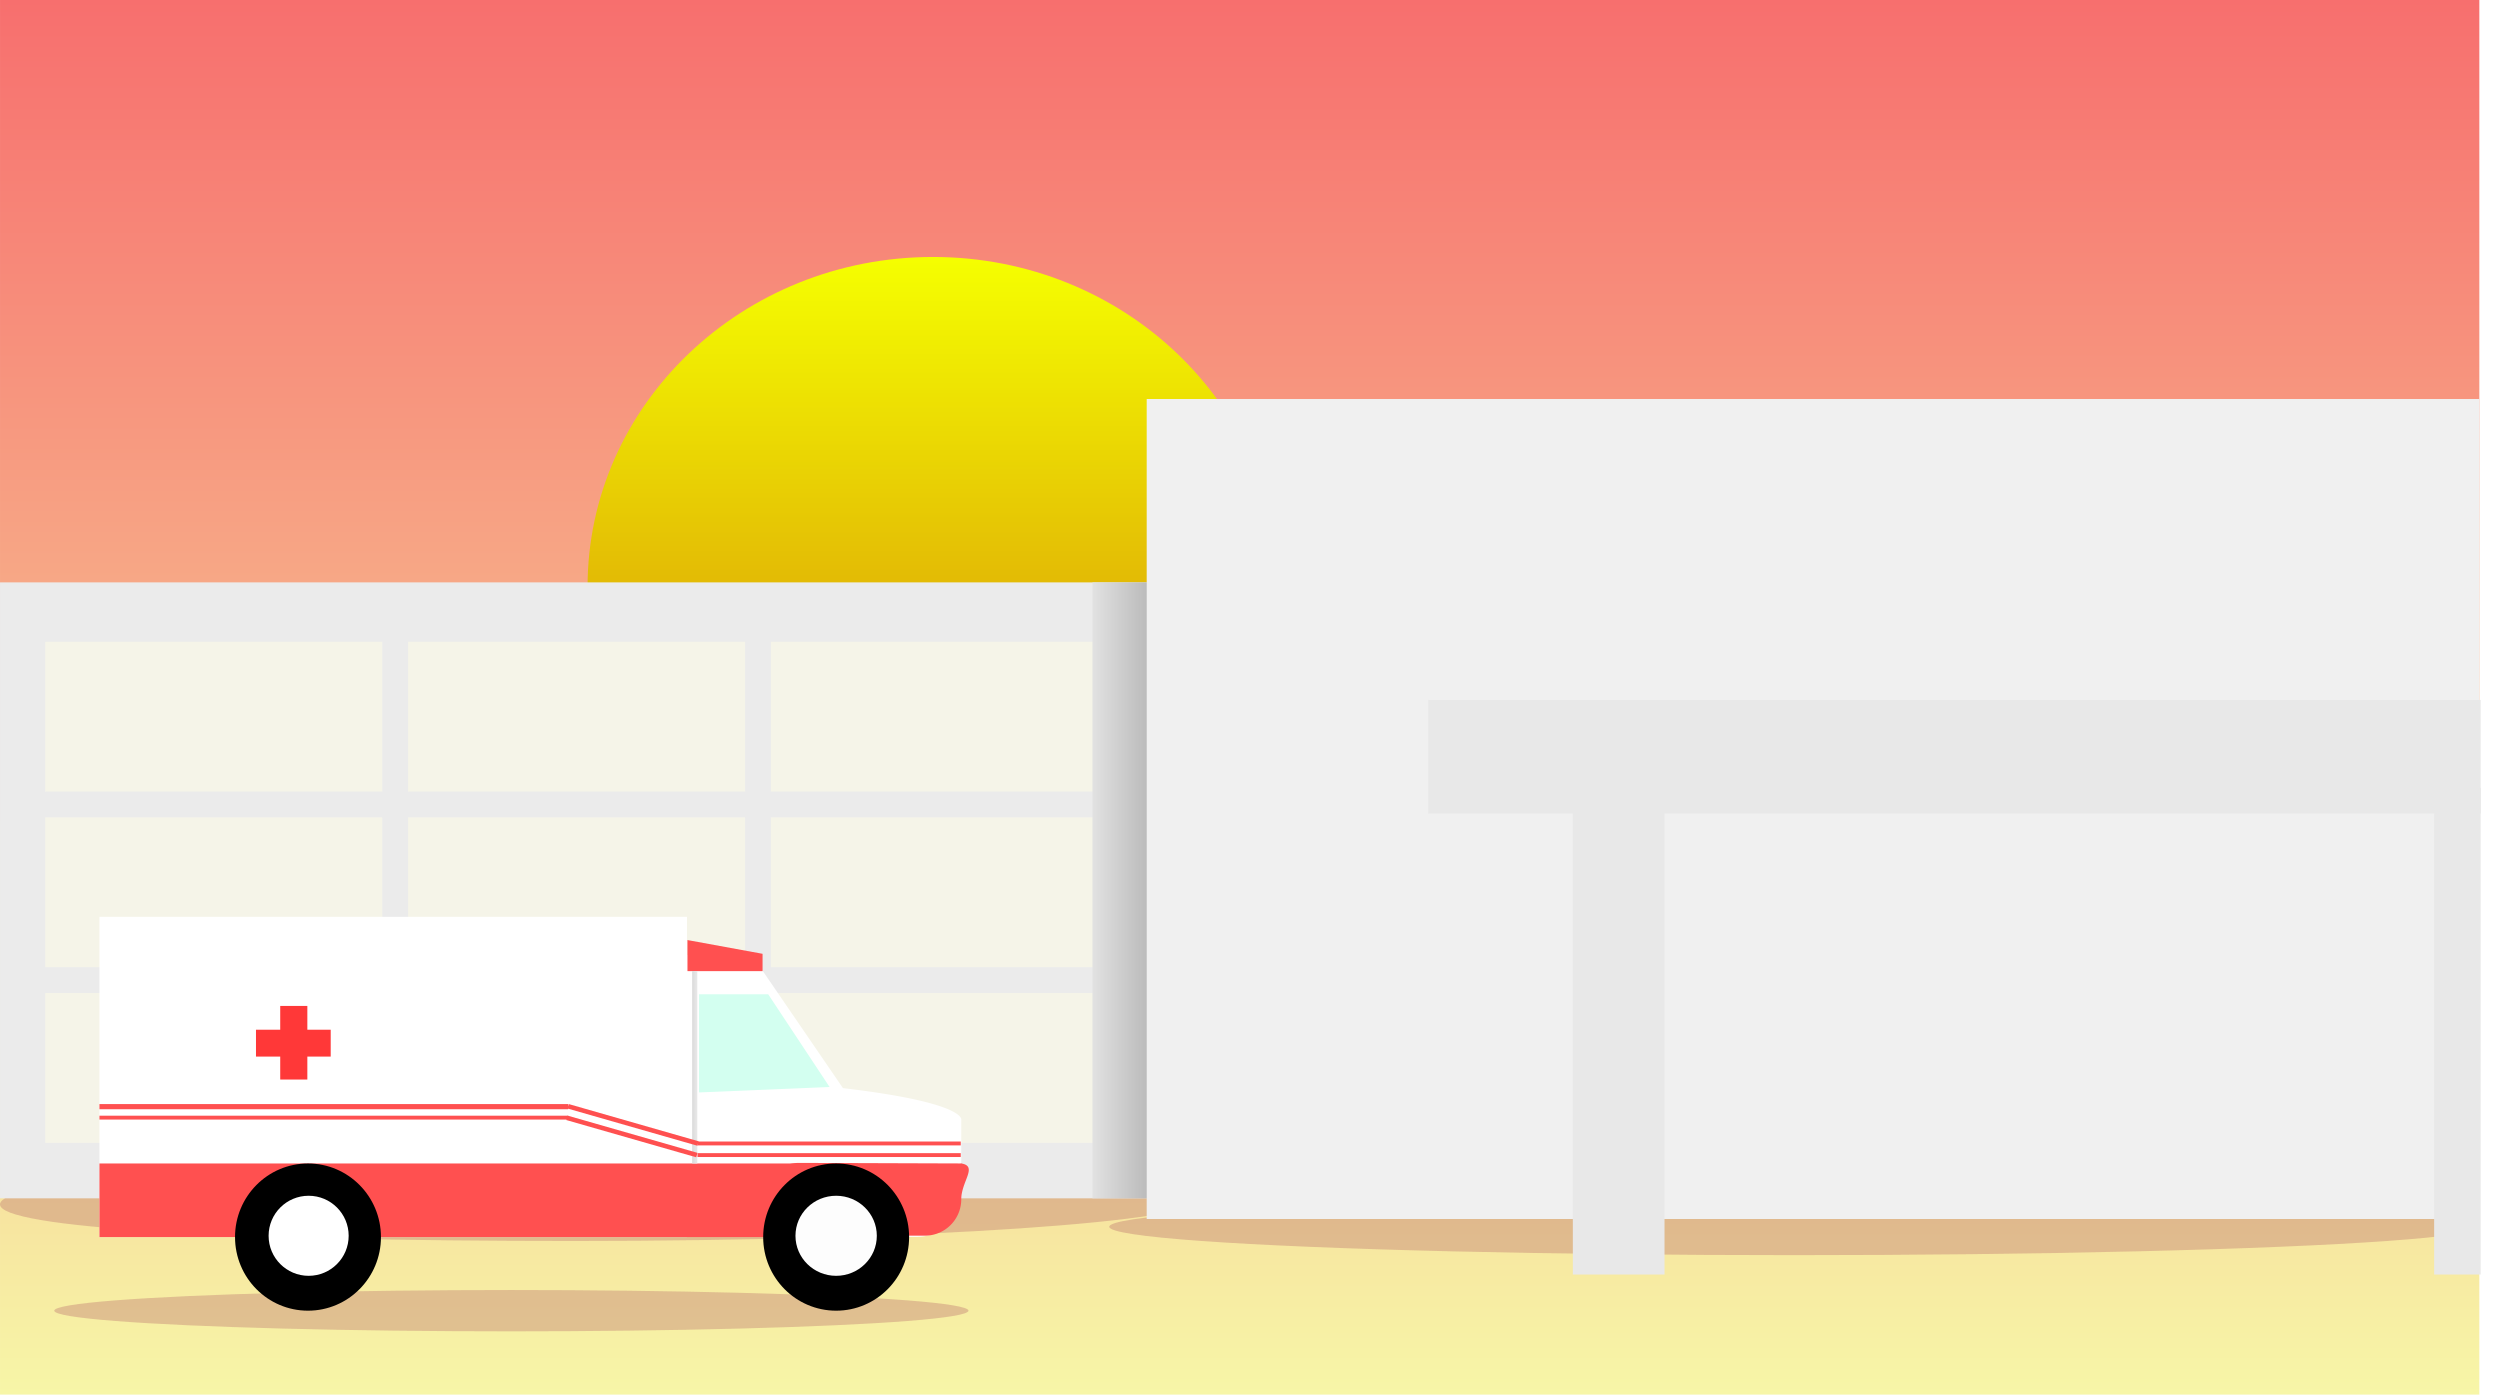 <svg xmlns="http://www.w3.org/2000/svg" xmlns:xlink="http://www.w3.org/1999/xlink" width="1936.01" height="1080" viewBox="0 0 1936.01 1080">
  <defs>
    <linearGradient id="linear-gradient" x1="0.5" x2="0.5" y2="1" gradientUnits="objectBoundingBox">
      <stop offset="0" stop-color="#F76F6E"/>
      <stop offset="1" stop-color="#F7F6A7"/>
    </linearGradient>
    <linearGradient id="linear-gradient-2" x1="0.5" x2="0.5" y2="1" gradientUnits="objectBoundingBox">
      <stop offset="0" stop-color="#f5ff00"/>
      <stop offset="1" stop-color="#d0750b"/>
    </linearGradient>
    <filter id="Rectangle_41" x="26.01" y="488" width="279" height="134" filterUnits="userSpaceOnUse">
      <feOffset dx="-7" dy="3" input="SourceAlpha"/>
      <feGaussianBlur stdDeviation="3" result="blur"/>
      <feFlood flood-color="#210404" flood-opacity="0.161"/>
      <feComposite operator="in" in2="blur"/>
      <feComposite in="SourceGraphic"/>
    </filter>
    <filter id="Rectangle_41-2" x="307.01" y="488" width="279" height="134" filterUnits="userSpaceOnUse">
      <feOffset dx="-7" dy="3" input="SourceAlpha"/>
      <feGaussianBlur stdDeviation="3" result="blur-2"/>
      <feFlood flood-color="#210404" flood-opacity="0.161"/>
      <feComposite operator="in" in2="blur-2"/>
      <feComposite in="SourceGraphic"/>
    </filter>
    <filter id="Rectangle_41-3" x="588.01" y="488" width="279" height="134" filterUnits="userSpaceOnUse">
      <feOffset dx="-7" dy="3" input="SourceAlpha"/>
      <feGaussianBlur stdDeviation="3" result="blur-3"/>
      <feFlood flood-color="#210404" flood-opacity="0.161"/>
      <feComposite operator="in" in2="blur-3"/>
      <feComposite in="SourceGraphic"/>
    </filter>
    <filter id="Rectangle_41-4" x="26.01" y="624" width="279" height="134" filterUnits="userSpaceOnUse">
      <feOffset dx="-7" dy="3" input="SourceAlpha"/>
      <feGaussianBlur stdDeviation="3" result="blur-4"/>
      <feFlood flood-color="#210404" flood-opacity="0.161"/>
      <feComposite operator="in" in2="blur-4"/>
      <feComposite in="SourceGraphic"/>
    </filter>
    <filter id="Rectangle_41-5" x="307.01" y="624" width="279" height="134" filterUnits="userSpaceOnUse">
      <feOffset dx="-7" dy="3" input="SourceAlpha"/>
      <feGaussianBlur stdDeviation="3" result="blur-5"/>
      <feFlood flood-color="#210404" flood-opacity="0.161"/>
      <feComposite operator="in" in2="blur-5"/>
      <feComposite in="SourceGraphic"/>
    </filter>
    <filter id="Rectangle_41-6" x="588.01" y="624" width="279" height="134" filterUnits="userSpaceOnUse">
      <feOffset dx="-7" dy="3" input="SourceAlpha"/>
      <feGaussianBlur stdDeviation="3" result="blur-6"/>
      <feFlood flood-color="#210404" flood-opacity="0.161"/>
      <feComposite operator="in" in2="blur-6"/>
      <feComposite in="SourceGraphic"/>
    </filter>
    <filter id="Rectangle_41-7" x="26.01" y="760" width="279" height="134" filterUnits="userSpaceOnUse">
      <feOffset dx="-7" dy="3" input="SourceAlpha"/>
      <feGaussianBlur stdDeviation="3" result="blur-7"/>
      <feFlood flood-color="#210404" flood-opacity="0.161"/>
      <feComposite operator="in" in2="blur-7"/>
      <feComposite in="SourceGraphic"/>
    </filter>
    <filter id="Rectangle_41-8" x="307.01" y="760" width="279" height="134" filterUnits="userSpaceOnUse">
      <feOffset dx="-7" dy="3" input="SourceAlpha"/>
      <feGaussianBlur stdDeviation="3" result="blur-8"/>
      <feFlood flood-color="#210404" flood-opacity="0.161"/>
      <feComposite operator="in" in2="blur-8"/>
      <feComposite in="SourceGraphic"/>
    </filter>
    <filter id="Rectangle_41-9" x="588.01" y="760" width="279" height="134" filterUnits="userSpaceOnUse">
      <feOffset dx="-7" dy="3" input="SourceAlpha"/>
      <feGaussianBlur stdDeviation="3" result="blur-9"/>
      <feFlood flood-color="#210404" flood-opacity="0.161"/>
      <feComposite operator="in" in2="blur-9"/>
      <feComposite in="SourceGraphic"/>
    </filter>
    <linearGradient id="linear-gradient-3" x1="2.634" y1="0.431" x2="-3.523" y2="0.435" gradientUnits="objectBoundingBox">
      <stop offset="0" stop-color="#fff"/>
      <stop offset="0.97" stop-color="#adadad"/>
      <stop offset="1" stop-color="#ffe0e0"/>
    </linearGradient>
    <filter id="Rectangle_32" x="527.01" y="743" width="22" height="167" filterUnits="userSpaceOnUse">
      <feOffset dx="4" input="SourceAlpha"/>
      <feGaussianBlur stdDeviation="3" result="blur-10"/>
      <feFlood flood-opacity="0.161"/>
      <feComposite operator="in" in2="blur-10"/>
      <feComposite in="SourceGraphic"/>
    </filter>
    <linearGradient id="linear-gradient-4" x1="-0.758" y1="0.5" x2="2.532" y2="0.5" gradientUnits="objectBoundingBox">
      <stop offset="0" stop-color="#fff"/>
      <stop offset="1" stop-color="gray"/>
    </linearGradient>
    <filter id="Rectangle_36" x="1091.01" y="522" width="845" height="123" filterUnits="userSpaceOnUse">
      <feOffset dy="20" input="SourceAlpha"/>
      <feGaussianBlur stdDeviation="5" result="blur-11"/>
      <feFlood flood-opacity="0.09"/>
      <feComposite operator="in" in2="blur-11"/>
      <feComposite in="SourceGraphic"/>
    </filter>
  </defs>
  <g id="Group_12" data-name="Group 12" transform="translate(0.01)">
    <rect id="Rectangle_21" data-name="Rectangle 21" width="1920" height="1080" fill="url(#linear-gradient)"/>
    <ellipse id="Ellipse_15" data-name="Ellipse 15" cx="267.5" cy="255.5" rx="267.5" ry="255.5" transform="translate(455 199)" fill="url(#linear-gradient-2)"/>
    <path id="Path_26" data-name="Path 26" d="M487.5,0C756.739,0,975,14.775,975,33S756.739,66,487.5,66,42.99,55.92,42.99,37.695,218.261,0,487.5,0Z" transform="translate(-43 895)" fill="rgba(183,110,110,0.36)"/>
    <rect id="Rectangle_33" data-name="Rectangle 33" width="1106" height="477" transform="translate(0 451)" fill="#ebebeb"/>
    <g transform="matrix(1, 0, 0, 1, -0.01, 0)" filter="url(#Rectangle_41)">
      <rect id="Rectangle_41-10" data-name="Rectangle 41" width="116" height="261" transform="translate(42.01 610) rotate(-90)" fill="rgba(250,249,232,0.72)"/>
    </g>
    <g transform="matrix(1, 0, 0, 1, -0.01, 0)" filter="url(#Rectangle_41-2)">
      <rect id="Rectangle_41-11" data-name="Rectangle 41" width="116" height="261" transform="translate(323.01 610) rotate(-90)" fill="rgba(250,249,232,0.72)"/>
    </g>
    <g transform="matrix(1, 0, 0, 1, -0.01, 0)" filter="url(#Rectangle_41-3)">
      <rect id="Rectangle_41-12" data-name="Rectangle 41" width="116" height="261" transform="translate(604.01 610) rotate(-90)" fill="rgba(250,249,232,0.72)"/>
    </g>
    <g transform="matrix(1, 0, 0, 1, -0.01, 0)" filter="url(#Rectangle_41-4)">
      <rect id="Rectangle_41-13" data-name="Rectangle 41" width="116" height="261" transform="translate(42.01 746) rotate(-90)" fill="rgba(250,249,232,0.72)"/>
    </g>
    <g transform="matrix(1, 0, 0, 1, -0.01, 0)" filter="url(#Rectangle_41-5)">
      <rect id="Rectangle_41-14" data-name="Rectangle 41" width="116" height="261" transform="translate(323.01 746) rotate(-90)" fill="rgba(250,249,232,0.72)"/>
    </g>
    <g transform="matrix(1, 0, 0, 1, -0.01, 0)" filter="url(#Rectangle_41-6)">
      <rect id="Rectangle_41-15" data-name="Rectangle 41" width="116" height="261" transform="translate(604.01 746) rotate(-90)" fill="rgba(250,249,232,0.72)"/>
    </g>
    <g transform="matrix(1, 0, 0, 1, -0.01, 0)" filter="url(#Rectangle_41-7)">
      <rect id="Rectangle_41-16" data-name="Rectangle 41" width="116" height="261" transform="translate(42.01 882) rotate(-90)" fill="rgba(250,249,232,0.72)"/>
    </g>
    <g transform="matrix(1, 0, 0, 1, -0.01, 0)" filter="url(#Rectangle_41-8)">
      <rect id="Rectangle_41-17" data-name="Rectangle 41" width="116" height="261" transform="translate(323.01 882) rotate(-90)" fill="rgba(250,249,232,0.72)"/>
    </g>
    <g transform="matrix(1, 0, 0, 1, -0.01, 0)" filter="url(#Rectangle_41-9)">
      <rect id="Rectangle_41-18" data-name="Rectangle 41" width="116" height="261" transform="translate(604.01 882) rotate(-90)" fill="rgba(250,249,232,0.72)"/>
    </g>
    <ellipse id="Ellipse_12" data-name="Ellipse 12" cx="354" cy="16" rx="354" ry="16" transform="translate(42 999)" fill="rgba(183,110,110,0.36)"/>
    <rect id="Rectangle_22" data-name="Rectangle 22" width="455" height="248" transform="translate(77 710)" fill="#fff"/>
    <path id="Path_23" data-name="Path 23" d="M34,0c215.876,11.617,206.66,34,206.66,34V90.358a34.075,34.075,0,0,1-26.692,33.21,33.572,33.572,0,0,1-7.3.787H34a34,34,0,0,1-34-34V34A34,34,0,0,1,34,0Z" transform="translate(503.74 833.459)" fill="#fff"/>
    <path id="Path_24" data-name="Path 24" d="M28.181,0l125.7.421c1.572,0-1.768-.293,0,0,13.1,2.157,0,13.768,0,27.76A28.181,28.181,0,0,1,125.7,56.362H28.181A28.181,28.181,0,0,1,28.181,0Z" transform="translate(590.52 900.557)" fill="#FF5050"/>
    <rect id="Rectangle_23" data-name="Rectangle 23" width="583" height="57" transform="translate(77 901)" fill="#FF5050"/>
    <path id="Path_21" data-name="Path 21" d="M92.566,7.878l78.405,114.545L6.372,168.866-38,7.878Z" transform="translate(489.689 731.734)" fill="#fff"/>
    <ellipse id="Ellipse_8" data-name="Ellipse 8" cx="56.5" cy="57" rx="56.5" ry="57" transform="translate(182 901)"/>
    <ellipse id="Ellipse_9" data-name="Ellipse 9" cx="56.5" cy="57" rx="56.5" ry="57" transform="translate(591 901)"/>
    <path id="Path_22" data-name="Path 22" d="M0-11.9,58.151-1.254v13.42H0Z" transform="translate(532.369 739.882)" fill="#FF5050"/>
    <g id="Group_11" data-name="Group 11" transform="translate(198.223 778.887)">
      <g id="Group_1" data-name="Group 1" transform="translate(0)">
        <rect id="Rectangle_4" data-name="Rectangle 4" width="21" height="57" transform="translate(18.777 0.113)" fill="#ff3838"/>
        <rect id="Rectangle_5" data-name="Rectangle 5" width="20.807" height="57.869" transform="translate(57.869 18.531) rotate(90)" fill="#ff3838"/>
      </g>
    </g>
    <rect id="Rectangle_24" data-name="Rectangle 24" width="363" height="3" transform="translate(77 864)" fill="#FF5050"/>
    <rect id="Rectangle_25" data-name="Rectangle 25" width="363" height="4" transform="translate(77 855)" fill="#FF5050"/>
    <rect id="Rectangle_28" data-name="Rectangle 28" width="204" height="3" transform="translate(540 893)" fill="#FF5050"/>
    <rect id="Rectangle_29" data-name="Rectangle 29" width="204" height="3" transform="translate(540 884)" fill="#FF5050"/>
    <g transform="matrix(1, 0, 0, 1, -0.01, 0)" filter="url(#Rectangle_32)">
      <rect id="Rectangle_32-2" data-name="Rectangle 32" width="4" height="149" transform="translate(532.01 752)" fill="url(#linear-gradient-3)"/>
    </g>
    <rect id="Rectangle_30" data-name="Rectangle 30" width="104.672" height="3.579" transform="translate(440.404 854.981) rotate(16)" fill="#FF5050"/>
    <rect id="Rectangle_31" data-name="Rectangle 31" width="104.672" height="3.579" transform="translate(439.51 863.927) rotate(16)" fill="#FF5050"/>
    <circle id="Ellipse_10" data-name="Ellipse 10" cx="31" cy="31" r="31" transform="translate(208 926)" fill="#fff"/>
    <ellipse id="Ellipse_11" data-name="Ellipse 11" cx="31.5" cy="31" rx="31.5" ry="31" transform="translate(616 926)" fill="#fdfdfd"/>
    <path id="Path_25" data-name="Path 25" d="M0,0H53.552l47.541,71.818L0,76.044Z" transform="translate(541.315 769.94)" fill="#d3fff0"/>
    <ellipse id="Ellipse_13" data-name="Ellipse 13" cx="530.5" cy="22" rx="530.5" ry="22" transform="translate(859 928)" fill="rgba(183,110,110,0.36)"/>
    <rect id="Rectangle_34" data-name="Rectangle 34" width="1032" height="635" transform="translate(888 309)" fill="#f0f0f0"/>
    <rect id="Rectangle_35" data-name="Rectangle 35" width="42" height="477" transform="translate(846 451)" fill="url(#linear-gradient-4)"/>
    <rect id="Rectangle_37" data-name="Rectangle 37" width="71" height="377" transform="translate(1218 610)" fill="#e8e8e8"/>
    <rect id="Rectangle_38" data-name="Rectangle 38" width="36" height="377" transform="translate(1885 610)" fill="#e8e8e8"/>
    <g transform="matrix(1, 0, 0, 1, -0.01, 0)" filter="url(#Rectangle_36)">
      <rect id="Rectangle_36-2" data-name="Rectangle 36" width="815" height="88" transform="translate(1106.01 522)" fill="#e8e8e8"/>
    </g>
  </g>
</svg>
